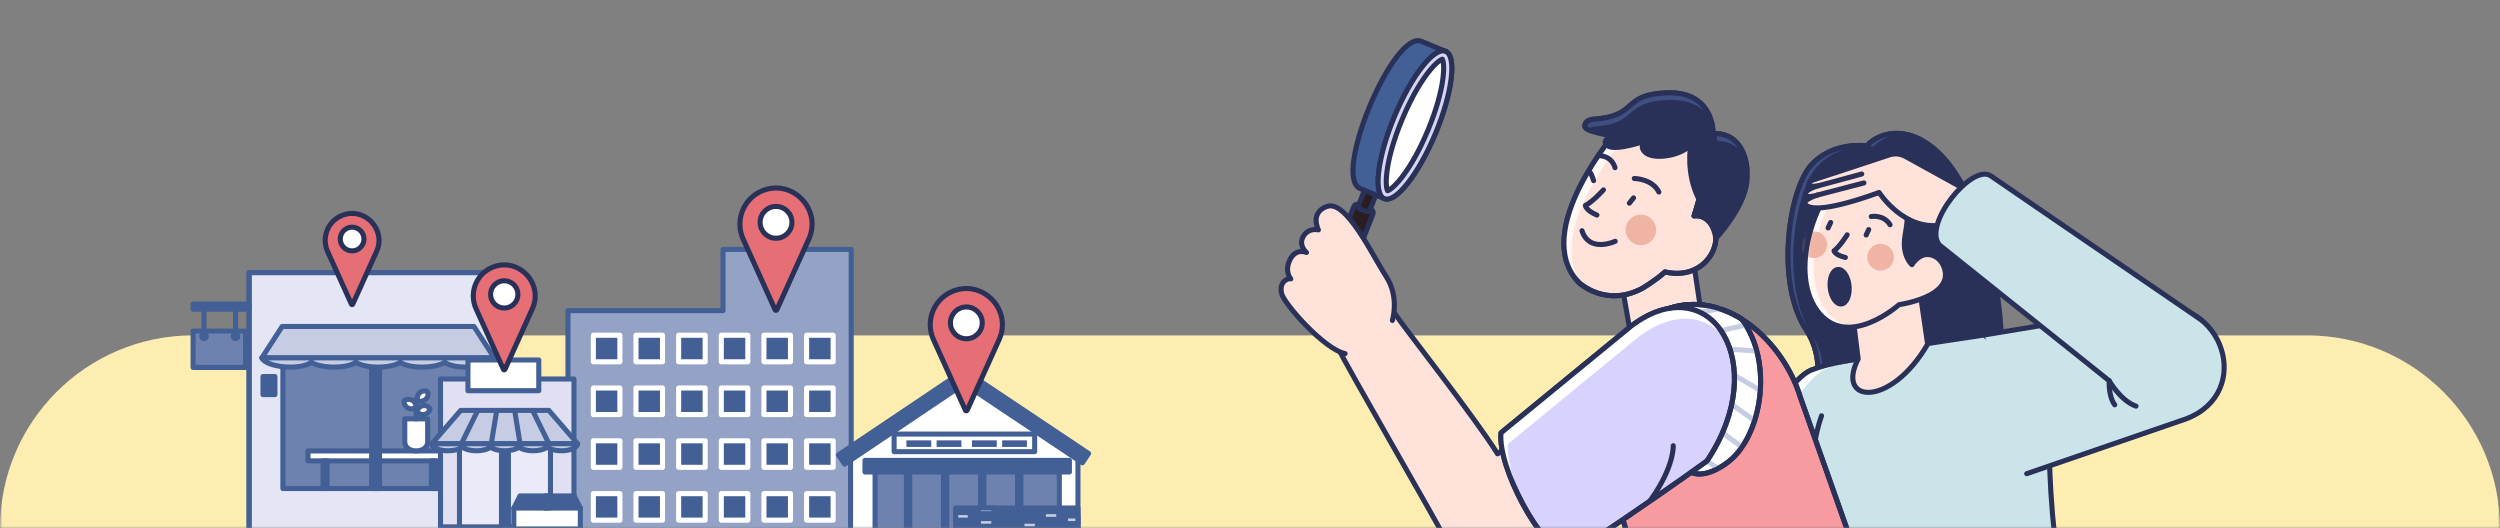 <svg width="492" height="104" viewBox="0 0 492 104" fill="none" xmlns="http://www.w3.org/2000/svg">
<rect x="0" y="0" width="492" height="104" fill="#808080" stroke="none"/>
<mask id="mask0_1577_35443" style="mask-type:alpha" maskUnits="userSpaceOnUse" x="0" y="0" width="492" height="104">
<rect width="492" height="104" fill="#D9D9D9"/>
</mask>
<g mask="url(#mask0_1577_35443)">
<path d="M0 104C0 83.013 17.013 66 38 66H454C474.987 66 492 83.013 492 104H0Z" fill="#FDEDB0"/>
<path d="M99.78 53.65H49.022V124.882H99.78V53.65Z" fill="#E5E6F5" stroke="#426096" stroke-linecap="round" stroke-linejoin="round"/>
<path d="M99.78 53.65H49.022V124.882H99.78V53.65Z" stroke="#426096" stroke-linecap="round" stroke-linejoin="round"/>
<path d="M49.051 59.846H38V60.856H49.051V59.846Z" fill="#426096" stroke="#426096" stroke-linecap="round" stroke-linejoin="round"/>
<path d="M48.316 65.158H38V72.31H48.316V65.158Z" fill="#6D82AF" stroke="#426096" stroke-linecap="round" stroke-linejoin="round"/>
<path d="M40.6 66.192C40.6 66.438 40.399 66.639 40.153 66.639C39.908 66.639 39.707 66.438 39.707 66.192C39.707 65.947 39.908 65.746 40.153 65.746C40.399 65.746 40.6 65.947 40.6 66.192Z" fill="white" stroke="#426096" stroke-linecap="round" stroke-linejoin="round"/>
<path d="M46.805 66.192C46.805 66.438 46.604 66.639 46.358 66.639C46.113 66.639 45.912 66.438 45.912 66.192C45.912 65.947 46.113 65.746 46.358 65.746C46.604 65.746 46.805 65.947 46.805 66.192Z" fill="white" stroke="#426096" stroke-linecap="round" stroke-linejoin="round"/>
<path d="M40.153 60.855V66.089" stroke="#426096" stroke-linecap="round" stroke-linejoin="round"/>
<path d="M93.123 68.356H55.673V96.138H93.123V68.356Z" fill="#6D82AF" stroke="#426096" stroke-linecap="round" stroke-linejoin="round"/>
<path d="M87.953 88.736H60.617V90.703H87.953V88.736Z" fill="white" stroke="#426096" stroke-linecap="round" stroke-linejoin="round"/>
<path d="M64.385 90.703H63.58V96.138H64.385V90.703Z" fill="white" stroke="#426096" stroke-linecap="round" stroke-linejoin="round"/>
<path d="M85.698 90.703H84.893V96.138H85.698V90.703Z" fill="white" stroke="#426096" stroke-linecap="round" stroke-linejoin="round"/>
<path d="M74.7 68.732H73.135V96.137H74.7V68.732Z" fill="#426096" stroke="#426096" stroke-linecap="round" stroke-linejoin="round"/>
<path d="M84.162 86.936C84.162 89.335 79.659 89.335 79.659 86.936V82.434H84.162V86.936Z" fill="white" stroke="#426096" stroke-linecap="round" stroke-linejoin="round"/>
<path d="M81.911 82.438V78.504" stroke="#426096" stroke-linecap="round" stroke-linejoin="round"/>
<path d="M79.625 78.789C80.63 78.298 81.773 78.774 81.862 79.956C81.876 80.074 81.812 80.182 81.714 80.236C80.689 80.839 79.649 80.172 79.478 79.069C79.458 78.951 79.522 78.838 79.625 78.789Z" fill="white" stroke="#426096" stroke-linecap="round" stroke-linejoin="round"/>
<path d="M82.112 78.684C82.008 77.571 82.862 76.673 84 77.012C84.113 77.041 84.196 77.139 84.211 77.247C84.407 78.42 83.416 79.155 82.322 78.92C82.205 78.895 82.121 78.797 82.112 78.684Z" fill="white" stroke="#426096" stroke-linecap="round" stroke-linejoin="round"/>
<path d="M82.068 80.823C82.524 79.803 83.701 79.435 84.535 80.284C84.618 80.367 84.643 80.49 84.604 80.593C84.206 81.711 82.98 81.873 82.136 81.132C82.043 81.054 82.019 80.927 82.068 80.823Z" fill="white" stroke="#426096" stroke-linecap="round" stroke-linejoin="round"/>
<path d="M97.269 70.425H51.533L55.536 64.244H93.266L97.269 70.425Z" fill="#C6CCE3" stroke="#426096" stroke-linecap="round" stroke-linejoin="round"/>
<path d="M57.125 72.245C58.989 72.245 60.524 71.872 61.24 71.313C62.202 71.872 63.899 72.245 65.763 72.245C67.627 72.245 69.216 71.872 70.016 71.313C70.894 71.872 72.537 72.245 74.401 72.245C76.265 72.245 77.908 71.872 78.786 71.313C79.586 71.872 81.175 72.245 83.039 72.245C84.903 72.245 86.6 71.872 87.561 71.313C88.277 71.872 89.813 72.245 91.677 72.245C94.394 72.245 96.891 71.445 97.269 70.43H51.533C51.911 71.445 54.413 72.245 57.125 72.245Z" fill="#C6CCE3" stroke="#426096" stroke-linecap="round" stroke-linejoin="round"/>
<path d="M46.358 60.855V66.089" stroke="#426096" stroke-linecap="round" stroke-linejoin="round"/>
<path d="M97.553 74.103H95.204V77.66H97.553V74.103Z" fill="#426096" stroke="#426096" stroke-linecap="round" stroke-linejoin="round"/>
<path d="M54.108 74.103H51.759V77.66H54.108V74.103Z" fill="#426096" stroke="#426096" stroke-linecap="round" stroke-linejoin="round"/>
<path d="M67.114 42.48C64.45 43.682 63.268 46.816 64.47 49.48L69.169 59.874C69.184 59.903 69.203 59.928 69.238 59.943C69.306 59.972 69.385 59.943 69.414 59.874L74.113 49.48C76.09 45.08 71.578 40.484 67.114 42.48Z" fill="#E56F75" stroke="#293159" stroke-linecap="round" stroke-linejoin="round"/>
<path d="M69.296 49.373C70.586 49.373 71.631 48.328 71.631 47.038C71.631 45.748 70.586 44.703 69.296 44.703C68.007 44.703 66.961 45.748 66.961 47.038C66.961 48.328 68.007 49.373 69.296 49.373Z" fill="white" stroke="#293159" stroke-linecap="round" stroke-linejoin="round"/>
<path d="M142.291 49.084V61.144H111.777V134.961H167.515V61.144V49.084H142.291Z" fill="#94A3C5" stroke="#426096" stroke-linecap="round" stroke-linejoin="round"/>
<path d="M121.994 65.975H116.771V71.198H121.994V65.975Z" fill="#426096" stroke="white" stroke-linecap="round" stroke-linejoin="round"/>
<path d="M130.382 65.975H125.159V71.198H130.382V65.975Z" fill="#426096" stroke="white" stroke-linecap="round" stroke-linejoin="round"/>
<path d="M138.778 65.975H133.554V71.198H138.778V65.975Z" fill="#426096" stroke="white" stroke-linecap="round" stroke-linejoin="round"/>
<path d="M147.173 65.975H141.949V71.198H147.173V65.975Z" fill="#426096" stroke="white" stroke-linecap="round" stroke-linejoin="round"/>
<path d="M155.567 65.975H150.343V71.198H155.567V65.975Z" fill="#426096" stroke="white" stroke-linecap="round" stroke-linejoin="round"/>
<path d="M163.963 65.975H158.739V71.198H163.963V65.975Z" fill="#426096" stroke="white" stroke-linecap="round" stroke-linejoin="round"/>
<path d="M121.994 76.361H116.771V81.585H121.994V76.361Z" fill="#426096" stroke="white" stroke-linecap="round" stroke-linejoin="round"/>
<path d="M130.382 76.361H125.159V81.585H130.382V76.361Z" fill="#426096" stroke="white" stroke-linecap="round" stroke-linejoin="round"/>
<path d="M138.778 76.361H133.554V81.585H138.778V76.361Z" fill="#426096" stroke="white" stroke-linecap="round" stroke-linejoin="round"/>
<path d="M147.173 76.361H141.949V81.585H147.173V76.361Z" fill="#426096" stroke="white" stroke-linecap="round" stroke-linejoin="round"/>
<path d="M155.567 76.361H150.343V81.585H155.567V76.361Z" fill="#426096" stroke="white" stroke-linecap="round" stroke-linejoin="round"/>
<path d="M163.963 76.361H158.739V81.585H163.963V76.361Z" fill="#426096" stroke="white" stroke-linecap="round" stroke-linejoin="round"/>
<path d="M121.994 86.75H116.771V91.974H121.994V86.75Z" fill="#426096" stroke="white" stroke-linecap="round" stroke-linejoin="round"/>
<path d="M130.382 86.75H125.159V91.974H130.382V86.75Z" fill="#426096" stroke="white" stroke-linecap="round" stroke-linejoin="round"/>
<path d="M138.778 86.75H133.554V91.974H138.778V86.75Z" fill="#426096" stroke="white" stroke-linecap="round" stroke-linejoin="round"/>
<path d="M147.173 86.75H141.949V91.974H147.173V86.75Z" fill="#426096" stroke="white" stroke-linecap="round" stroke-linejoin="round"/>
<path d="M155.567 86.75H150.343V91.974H155.567V86.75Z" fill="#426096" stroke="white" stroke-linecap="round" stroke-linejoin="round"/>
<path d="M163.963 86.75H158.739V91.974H163.963V86.75Z" fill="#426096" stroke="white" stroke-linecap="round" stroke-linejoin="round"/>
<path d="M121.994 97.147H116.771V102.37H121.994V97.147Z" fill="#426096" stroke="white" stroke-linecap="round" stroke-linejoin="round"/>
<path d="M130.382 97.147H125.159V102.37H130.382V97.147Z" fill="#426096" stroke="white" stroke-linecap="round" stroke-linejoin="round"/>
<path d="M138.778 97.147H133.554V102.37H138.778V97.147Z" fill="#426096" stroke="white" stroke-linecap="round" stroke-linejoin="round"/>
<path d="M147.173 97.147H141.949V102.37H147.173V97.147Z" fill="#426096" stroke="white" stroke-linecap="round" stroke-linejoin="round"/>
<path d="M155.567 97.147H150.343V102.37H155.567V97.147Z" fill="#426096" stroke="white" stroke-linecap="round" stroke-linejoin="round"/>
<path d="M163.963 97.147H158.739V102.37H163.963V97.147Z" fill="#426096" stroke="white" stroke-linecap="round" stroke-linejoin="round"/>
<path d="M149.791 37.644C146.219 39.256 144.633 43.46 146.245 47.032L152.548 60.974C152.568 61.013 152.594 61.046 152.64 61.066C152.732 61.105 152.837 61.066 152.877 60.974L159.18 47.032C161.831 41.131 155.778 34.967 149.791 37.644Z" fill="#E56F75" stroke="#293159" stroke-linecap="round" stroke-linejoin="round"/>
<path d="M152.719 46.888C150.988 46.888 149.587 45.487 149.587 43.757C149.587 42.026 150.988 40.625 152.719 40.625C154.449 40.625 155.85 42.026 155.85 43.757C155.85 45.487 154.449 46.888 152.719 46.888Z" fill="white" stroke="#293159" stroke-linecap="round" stroke-linejoin="round"/>
<path d="M112.955 74.586H86.691V103.691H112.955V74.586Z" fill="#E0E0F2" stroke="#426096" stroke-linecap="round" stroke-linejoin="round"/>
<path d="M106.03 70.844H92.091V76.89H106.03V70.844Z" fill="white" stroke="#426096" stroke-linecap="round" stroke-linejoin="round"/>
<path d="M108.332 87.324H90.424V103.686H108.332V87.324Z" fill="#EAEAF8" stroke="#426096" stroke-linecap="round" stroke-linejoin="round"/>
<path d="M113.674 87.324H85L90.66 80.769H108.014L113.674 87.324Z" fill="#C6CCE3" stroke="#426096" stroke-linecap="round" stroke-linejoin="round"/>
<path d="M100.056 87.324H98.694V103.686H100.056V87.324Z" fill="#426096" stroke="#426096" stroke-linecap="round" stroke-linejoin="round"/>
<path d="M88.176 88.715C89.379 88.715 90.428 88.422 90.965 87.987C91.502 88.418 92.551 88.715 93.754 88.715C94.958 88.715 96.007 88.422 96.544 87.987C97.081 88.418 98.13 88.715 99.333 88.715C100.537 88.715 101.586 88.422 102.123 87.987C102.659 88.418 103.708 88.715 104.912 88.715C106.115 88.715 107.165 88.422 107.701 87.987C108.238 88.418 109.287 88.715 110.491 88.715C112.243 88.715 113.666 88.093 113.666 87.324H85C85 88.093 86.423 88.715 88.176 88.715Z" fill="#C6CCE3" stroke="#426096" stroke-linecap="round" stroke-linejoin="round"/>
<path d="M90.802 87.324L94.023 80.769" stroke="#426096" stroke-linecap="round" stroke-linejoin="round"/>
<path d="M108.031 87.324L104.811 80.769" stroke="#426096" stroke-linecap="round" stroke-linejoin="round"/>
<path d="M97.756 80.769L96.682 87.324" stroke="#426096" stroke-linecap="round" stroke-linejoin="round"/>
<path d="M101.281 80.769L102.354 87.324" stroke="#426096" stroke-linecap="round" stroke-linejoin="round"/>
<path d="M114.211 99.991H101.122L102.338 97.596H112.991L114.211 99.991Z" fill="#426096" stroke="#426096" stroke-linecap="round" stroke-linejoin="round"/>
<path d="M114.211 99.99H101.122V104.113H114.211V99.99Z" fill="white" stroke="#426096" stroke-linecap="round" stroke-linejoin="round"/>
<path d="M107.205 99.991H108.128L108.051 97.596H107.278L107.205 99.991Z" fill="white" stroke="#426096" stroke-linecap="round" stroke-linejoin="round"/>
<path d="M96.722 52.685C93.656 54.071 92.294 57.678 93.681 60.744L99.089 72.71C99.105 72.743 99.129 72.771 99.166 72.788C99.243 72.824 99.337 72.788 99.369 72.71L104.777 60.744C107.054 55.681 101.862 50.383 96.722 52.685Z" fill="#E56F75" stroke="#293159" stroke-linecap="round" stroke-linejoin="round"/>
<path d="M99.236 60.621C97.751 60.621 96.548 59.418 96.548 57.934C96.548 56.45 97.751 55.246 99.236 55.246C100.72 55.246 101.923 56.45 101.923 57.934C101.923 59.418 100.72 60.621 99.236 60.621Z" fill="white" stroke="#293159" stroke-linecap="round" stroke-linejoin="round"/>
<path d="M189.766 75.256L167.387 90.125V104.438H212.141V90.125L189.766 75.256Z" fill="white" stroke="#426096" stroke-linecap="round" stroke-linejoin="round"/>
<path d="M203.621 85.42H175.96V88.883H203.621V85.42Z" fill="white" stroke="#426096" stroke-linecap="round" stroke-linejoin="round"/>
<path d="M210.461 90.607H170.229V92.889H210.461V90.607Z" fill="#426096" stroke="#426096" stroke-linecap="round" stroke-linejoin="round"/>
<path d="M208.474 92.889H172.215V104.438H208.474V92.889Z" fill="#6D82AF" stroke="#426096" stroke-linecap="round" stroke-linejoin="round"/>
<path d="M179.034 92.889H178.384V104.438H179.034V92.889Z" fill="#426096" stroke="#426096" stroke-linecap="round" stroke-linejoin="round"/>
<path d="M186.324 92.889H185.674V104.438H186.324V92.889Z" fill="#426096" stroke="#426096" stroke-linecap="round" stroke-linejoin="round"/>
<path d="M193.613 92.889H192.963V104.438H193.613V92.889Z" fill="#426096" stroke="#426096" stroke-linecap="round" stroke-linejoin="round"/>
<path d="M200.902 92.889H200.252V104.438H200.902V92.889Z" fill="#426096" stroke="#426096" stroke-linecap="round" stroke-linejoin="round"/>
<path d="M212.141 99.973H188.078V104.437H212.141V99.973Z" fill="#426096" stroke="#426096" stroke-linecap="round" stroke-linejoin="round"/>
<path d="M166.226 91.343L165.008 89.528L189.157 73.31C189.525 73.061 190.003 73.061 190.375 73.31L214.23 89.25L213.016 91.069L189.766 75.534L166.226 91.343Z" fill="#426096" stroke="#426096" stroke-linecap="round" stroke-linejoin="round"/>
<path d="M190.948 100.863H188.078V102.368H190.948V100.863Z" fill="#C6CCE3" stroke="#426096" stroke-linecap="round" stroke-linejoin="round"/>
<path d="M195.592 99.973H192.554V101.093H195.592V99.973Z" fill="#C6CCE3" stroke="#426096" stroke-linecap="round" stroke-linejoin="round"/>
<path d="M195.592 102.055H192.554V103.559H195.592V102.055Z" fill="#C6CCE3" stroke="#426096" stroke-linecap="round" stroke-linejoin="round"/>
<path d="M212.141 101.535H209.684V103.04H212.141V101.535Z" fill="#C6CCE3" stroke="#426096" stroke-linecap="round" stroke-linejoin="round"/>
<path d="M212.141 103.6H209.684V104.434H212.141V103.6Z" fill="#C6CCE3" stroke="#426096" stroke-linecap="round" stroke-linejoin="round"/>
<path d="M208.364 100.701H205.326V102.206H208.364V100.701Z" fill="#C6CCE3" stroke="#426096" stroke-linecap="round" stroke-linejoin="round"/>
<path d="M204.157 102.568H201.119V104.073H204.157V102.568Z" fill="#C6CCE3" stroke="#426096" stroke-linecap="round" stroke-linejoin="round"/>
<path d="M183.262 86.662H178.384V87.958H183.262V86.662Z" fill="#426096"/>
<path d="M189.198 86.662H184.32V87.958H189.198V86.662Z" fill="#426096"/>
<path d="M196.16 86.662H191.283V87.958H196.16V86.662Z" fill="#426096"/>
<path d="M202.1 86.662H197.223V87.958H202.1V86.662Z" fill="#426096"/>
<path d="M187.246 57.425C183.673 59.037 182.088 63.241 183.7 66.814L190.002 80.755C190.022 80.794 190.049 80.827 190.095 80.847C190.187 80.886 190.292 80.847 190.331 80.755L196.634 66.814C199.286 60.912 193.233 54.748 187.246 57.425Z" fill="#E56F75" stroke="#293159" stroke-linecap="round" stroke-linejoin="round"/>
<path d="M190.174 66.669C188.443 66.669 187.042 65.268 187.042 63.538C187.042 61.808 188.443 60.406 190.174 60.406C191.904 60.406 193.305 61.808 193.305 63.538C193.305 65.268 191.904 66.669 190.174 66.669Z" fill="white" stroke="#293159" stroke-linecap="round" stroke-linejoin="round"/>
<path d="M393.821 77.996C393.821 77.996 396.294 51.351 384.731 33.937C378.838 25.065 371.272 24.664 367.359 28.711C367.359 28.711 360.58 27.699 356.323 32.645C352.066 37.59 349.327 55.517 355.48 64.958C361.128 73.627 354.715 84.909 354.715 84.909L393.821 78.003V77.996Z" fill="#293159" stroke="#293159" stroke-linecap="round" stroke-linejoin="round"/>
<path d="M355.473 64.959C349.32 55.511 352.066 37.584 356.316 32.645C360.573 27.7 367.352 28.711 367.352 28.711C369.832 26.147 373.787 25.375 377.847 27.412C374.335 26.232 371.04 27.103 368.87 29.344C368.87 29.344 362.091 28.332 357.834 33.277C353.577 38.223 350.837 56.15 356.991 65.591C361.641 72.721 358.122 81.615 356.731 84.544L354.715 84.902C354.715 84.902 361.128 73.627 355.48 64.952L355.473 64.959Z" fill="#3F4F82" stroke="#293159" stroke-linecap="round" stroke-linejoin="round"/>
<path d="M365.695 70.636C365.695 70.636 360.11 71.373 356.485 72.82C349.692 75.525 337.792 102.029 335.151 111.246C334.224 114.484 335.39 117.947 338.073 119.977L361.845 135.031L369.741 122.956L349.699 111.091L359.906 95.264C369.186 91.942 381.486 76.333 379.379 68.184C378.831 66.07 365.681 70.636 365.681 70.636H365.695Z" fill="#CAE4E9" stroke="#293159" stroke-linecap="round" stroke-linejoin="round"/>
<path d="M335.151 111.246C337.785 102.022 349.692 75.525 356.485 72.82C360.11 71.38 365.695 70.636 365.695 70.636C365.695 70.636 375.592 67.201 378.571 67.671C374.511 68.374 368.533 70.446 368.533 70.446C368.533 70.446 362.948 71.184 359.323 72.631C352.53 75.335 340.63 101.84 337.989 111.056C337.062 114.294 338.228 117.758 340.911 119.788L362.765 133.626L361.845 135.031L338.073 119.977C335.39 117.947 334.224 114.484 335.151 111.246Z" fill="white"/>
<path d="M365.695 70.636C365.695 70.636 360.11 71.373 356.485 72.82C349.692 75.525 337.792 102.029 335.151 111.246C334.224 114.484 335.39 117.947 338.073 119.977L361.845 135.031L369.741 122.956L349.699 111.091L359.906 95.264C369.186 91.942 381.486 76.333 379.379 68.184C378.831 66.07 365.681 70.636 365.681 70.636H365.695Z" stroke="#293159" stroke-linecap="round" stroke-linejoin="round"/>
<path d="M378.718 67.712L390.541 65.914L404.106 78.608C402.961 78.685 401.689 107.451 410.885 138.473C410.885 138.473 378.058 146.01 364.219 140.369C364.219 140.369 365.519 131.673 361.079 118.789C355.305 102.028 355.86 89.18 358.48 81.825" fill="#CAE4E9"/>
<path d="M378.718 67.712L390.541 65.914L404.106 78.608C402.961 78.685 401.689 107.451 410.885 138.473C410.885 138.473 378.058 146.01 364.219 140.369C364.219 140.369 365.519 131.673 361.079 118.789C355.305 102.028 355.86 89.18 358.48 81.825" stroke="#293159" stroke-linecap="round" stroke-linejoin="round"/>
<path d="M377.636 55.926L379.357 67.727C372.087 80.295 361.184 79.452 365.687 70.636L364.261 59.164L377.636 55.926Z" fill="#FFE3DA" stroke="#293159" stroke-linecap="round" stroke-linejoin="round"/>
<path d="M369.972 35.457C369.972 35.457 368.673 32.176 363.39 34.368C358.108 36.559 351.687 52.822 357.539 61.013C363.39 69.203 373.745 59.952 373.745 59.952C373.745 59.952 384.162 58.526 382.736 53.068C382.111 50.679 380.186 49.907 378.908 50.117C377.257 50.384 376.274 52.084 376.274 52.084C376.274 52.084 374.208 50.377 374.918 46.31C375.627 42.249 376.484 35.464 369.972 35.457Z" fill="#FFE3DA"/>
<path d="M363.383 34.366C364.957 33.713 366.165 33.551 367.1 33.643C366.509 33.762 365.856 33.952 365.119 34.254C359.836 36.446 353.415 52.708 359.267 60.899C360.995 63.315 363.117 64.207 365.252 64.27C362.569 64.706 359.731 64.088 357.532 61.011C351.68 52.82 358.101 36.558 363.383 34.366Z" fill="#FFF8F5"/>
<mask id="mask1_1577_35443" style="mask-type:luminance" maskUnits="userSpaceOnUse" x="355" y="33" width="28" height="32">
<path d="M369.973 35.455C369.973 35.455 368.673 32.174 363.391 34.366C358.108 36.557 351.688 52.82 357.539 61.011C363.391 69.201 373.745 59.95 373.745 59.95C373.745 59.95 384.163 58.524 382.737 53.066C382.112 50.677 380.187 49.904 378.908 50.115C377.258 50.382 376.274 52.082 376.274 52.082C376.274 52.082 374.209 50.375 374.918 46.308C375.628 42.248 376.485 35.462 369.973 35.455Z" fill="white"/>
</mask>
<g mask="url(#mask1_1577_35443)">
<path d="M354.336 48.325C354.427 49.772 355.685 50.868 357.132 50.776C358.579 50.685 359.675 49.428 359.583 47.98C359.492 46.533 358.235 45.437 356.788 45.529C355.34 45.62 354.245 46.877 354.336 48.325Z" fill="#EFB4A4"/>
</g>
<path d="M369.972 35.457C369.972 35.457 368.673 32.176 363.39 34.368C358.108 36.559 351.687 52.822 357.539 61.013C363.39 69.203 373.745 59.952 373.745 59.952C373.745 59.952 384.162 58.526 382.736 53.068C382.111 50.679 380.186 49.907 378.908 50.117C377.257 50.384 376.274 52.084 376.274 52.084C376.274 52.084 374.208 50.377 374.918 46.31C375.627 42.249 376.484 35.464 369.972 35.457Z" stroke="#293159" stroke-linecap="round" stroke-linejoin="round"/>
<path d="M368.266 42.613C368.266 42.613 370.696 42.156 371.961 44.236" stroke="#293159" stroke-linecap="round" stroke-linejoin="round"/>
<path d="M360.271 43.779L359.772 44.854" stroke="#293159" stroke-linecap="round" stroke-linejoin="round"/>
<path d="M367.76 45.178L367.261 46.252" stroke="#293159" stroke-linecap="round" stroke-linejoin="round"/>
<path d="M363.524 46.211C363.524 46.211 362.084 48.522 360.939 49.365C360.939 49.365 361.086 50.173 363.166 50.665" stroke="#293159" stroke-linecap="round" stroke-linejoin="round"/>
<path d="M367.472 50.797C367.563 52.244 368.82 53.34 370.267 53.249C371.715 53.158 372.81 51.9 372.719 50.453C372.628 49.006 371.37 47.91 369.923 48.001C368.476 48.093 367.38 49.35 367.472 50.797Z" fill="#EFB4A4"/>
<path d="M360.187 56.614C360.377 58.489 361.367 59.922 362.386 59.817C363.404 59.711 364.079 58.11 363.889 56.234C363.699 54.358 362.709 52.925 361.69 53.031C360.665 53.136 359.99 54.738 360.187 56.614Z" fill="#293159" stroke="#293159" stroke-linecap="round" stroke-linejoin="round"/>
<path d="M389.262 38.653L374.967 30.778C374.005 30.251 372.867 30.146 371.827 30.483L356.253 35.611C356.253 35.611 355.635 36.37 356.583 36.63C356.836 36.7 357.3 36.63 357.707 36.594C357.707 36.594 355.277 37.262 355.291 38.21C355.305 39.158 357.693 38.379 357.693 38.379C357.693 38.379 354.645 39.306 355.277 40.212C355.909 41.118 358.894 41.828 369.811 37.88C369.811 37.88 374.728 45.593 382.224 44.244L389.255 38.653H389.262Z" fill="#FFE3DA" stroke="#293159" stroke-linecap="round" stroke-linejoin="round"/>
<path d="M357.714 36.592L366.39 34.246" stroke="#293159" stroke-linecap="round" stroke-linejoin="round"/>
<path d="M357.7 38.376L366.811 36.002" stroke="#293159" stroke-linecap="round" stroke-linejoin="round"/>
<path d="M398.858 93.221L430.189 82.445C443.866 77.274 437.361 58.041 423.044 60.513L390.541 65.915" fill="#CAE4E9"/>
<path d="M398.858 93.221L430.189 82.445C443.866 77.274 437.361 58.041 423.044 60.513L390.541 65.915" stroke="#293159" stroke-linecap="round" stroke-linejoin="round"/>
<path d="M433.336 63.049L391.729 34.571C388.027 32.224 378.318 44.152 381.683 48.212L415.107 74.949" fill="#CAE4E9"/>
<path d="M433.336 63.049L391.729 34.571C388.027 32.224 378.318 44.152 381.683 48.212L415.107 74.949" stroke="#293159" stroke-linecap="round" stroke-linejoin="round"/>
<path d="M420.368 79.93C417.305 78.848 415.1 74.949 415.1 74.949C415.1 74.949 414.889 77.935 416.181 79.67" stroke="#293159" stroke-linecap="round" stroke-linejoin="round"/>
<path d="M262.705 61.151L258.954 59.676L266.471 40.575C266.906 39.48 270.657 40.955 270.222 42.051L262.705 61.151Z" fill="#2A1D22" stroke="#293159" stroke-linecap="round" stroke-linejoin="round"/>
<path d="M318.671 53.082L321.045 66.569C323.118 74.402 335.973 69.52 335.973 69.52L333.402 52.295L318.671 53.082Z" fill="#FFE3DA" stroke="#293159" stroke-linecap="round" stroke-linejoin="round"/>
<path d="M337.027 44.448C335.762 42.593 334.399 42.327 333.402 42.488C335.875 35.239 336.57 26.746 330.529 23.458C330.529 23.458 327.705 22.334 325.436 23.725C325.436 23.725 322.949 20.606 318.249 25.685C318.249 25.685 301.067 45.495 310.712 55.596C310.712 55.596 315.995 60.654 323.286 56.699C323.286 56.699 325.927 55.118 327.67 53.517C335.692 55.329 339.267 47.736 337.034 44.448H337.027Z" fill="#FFE3DA" stroke="#293159" stroke-linecap="round" stroke-linejoin="round"/>
<path d="M319.732 27.11C324.424 22.031 326.918 25.15 326.918 25.15C329.194 23.759 332.011 24.883 332.011 24.883C332.369 25.08 332.699 25.29 333.015 25.522C332.355 24.707 331.54 24.012 330.529 23.464C330.529 23.464 327.705 22.34 325.436 23.731C325.436 23.731 322.949 20.612 318.249 25.691C318.249 25.691 301.067 45.501 310.712 55.602C310.712 55.602 311 55.876 311.52 56.241C303.413 45.936 319.732 27.117 319.732 27.117V27.11Z" fill="#FFF8F5"/>
<path d="M337.027 44.448C335.762 42.593 334.399 42.327 333.402 42.488C335.875 35.239 336.57 26.746 330.529 23.458C330.529 23.458 327.705 22.334 325.436 23.725C325.436 23.725 322.949 20.606 318.249 25.685C318.249 25.685 301.067 45.495 310.712 55.596C310.712 55.596 315.995 60.654 323.286 56.699C323.286 56.699 325.927 55.118 327.67 53.517C335.692 55.329 339.267 47.736 337.034 44.448H337.027Z" stroke="#293159" stroke-linecap="round" stroke-linejoin="round"/>
<path d="M321.628 35.125C321.628 35.125 325.141 35.16 326.468 37.794" stroke="#293159" stroke-linecap="round" stroke-linejoin="round"/>
<path d="M314.589 30.637C314.589 30.637 317.076 30.475 317.835 32.997" stroke="#293159" stroke-linecap="round" stroke-linejoin="round"/>
<path d="M321.481 38.947L320.659 39.98" stroke="#293159" stroke-linecap="round" stroke-linejoin="round"/>
<path d="M315.559 37.367C315.559 37.367 313.48 39.692 312.012 40.423C312.012 40.423 312.019 41.364 314.274 42.327" stroke="#293159" stroke-linecap="round" stroke-linejoin="round"/>
<path d="M317.87 47.489C317.87 47.489 312.777 49.871 311.337 45.41" stroke="#293159" stroke-linecap="round" stroke-linejoin="round"/>
<path d="M319.928 44.925C319.753 46.576 320.947 48.065 322.598 48.24C324.248 48.416 325.738 47.222 325.913 45.571C326.089 43.92 324.895 42.431 323.244 42.255C321.593 42.08 320.104 43.274 319.928 44.925Z" fill="#EFB4A4"/>
<path d="M337.146 26.294C337.146 26.294 337.392 17.977 328.14 18.265C318.896 18.553 322.731 22.894 313.381 23.485C313.381 23.485 311.906 23.639 311.892 24.812C311.878 25.992 317.392 26.723 317.392 26.723C317.392 26.723 314.793 27.643 316.458 28.732C318.123 29.821 324.628 27.474 324.628 27.474C324.628 27.474 322.169 28.311 323.708 29.919C325.246 31.528 330.782 30.72 332.742 28.493C332.742 28.493 331.688 34.015 334.357 39.227L333.402 42.479C333.402 42.479 336.837 41.735 337.68 46.919C337.68 46.919 343.166 41.089 343.784 35.855C344.241 31.984 342.934 26.07 337.146 26.287V26.294Z" fill="#293159" stroke="#293159" stroke-linecap="round" stroke-linejoin="round"/>
<path d="M313.719 25.403C323.075 24.813 319.233 20.464 328.477 20.183C334.406 20.001 336.429 23.352 337.125 25.782C336.998 23.97 335.98 18.034 328.14 18.273C318.896 18.561 322.731 22.902 313.381 23.492C313.381 23.492 311.906 23.646 311.892 24.827C311.892 25.15 312.3 25.438 312.897 25.684C313.297 25.459 313.726 25.41 313.726 25.41L313.719 25.403Z" fill="#3F4F82" stroke="#293159" stroke-linecap="round" stroke-linejoin="round"/>
<path d="M337.483 28.206C341.199 28.065 343.061 30.454 343.798 33.2C343.475 29.786 341.726 26.197 337.258 26.295C337.504 27.398 337.483 28.206 337.483 28.206Z" fill="#3F4F82" stroke="#293159" stroke-linecap="round" stroke-linejoin="round"/>
<path d="M312.595 33.678C312.595 33.678 313.058 33.657 313.62 35.553" stroke="#293159" stroke-linecap="round" stroke-linejoin="round"/>
<path d="M318.081 84.488C314.674 79.978 308.253 79.086 303.743 82.493C301.727 84.017 298.095 86.757 294.717 89.314C290.544 82.535 275.96 63.955 275.04 62.459C270.608 55.666 260.38 60.899 263.351 68.493C264.616 71.45 282.999 103.04 284.074 105.457C286.076 109.398 290.923 111.533 295.229 110.297C296.381 110.009 297.407 109.426 298.412 108.829L303.912 105.745C304.277 105.506 316.325 98.896 316.079 98.819C320.589 95.412 321.481 88.991 318.074 84.481L318.081 84.488Z" fill="#FFE3DA" stroke="#293159" stroke-linecap="round" stroke-linejoin="round"/>
<path d="M274.022 63.063C274.022 63.063 275.455 58.476 272.799 54.423C270.144 50.37 264.981 39.306 261.181 40.619C257.703 41.814 259.459 45.242 259.459 45.242C259.459 45.242 257.577 44.715 256.509 46.492C255.441 48.262 257.113 49.688 257.113 49.688C257.113 49.688 255.062 48.74 253.882 51.086C252.702 53.432 254.022 54.887 254.022 54.887C253.566 54.662 251.606 55.392 252.245 57.837C252.751 59.783 260.513 68.69 264.714 69.596" fill="#FFE3DA"/>
<path d="M274.022 63.063C274.022 63.063 275.455 58.476 272.799 54.423C270.144 50.37 264.981 39.306 261.181 40.619C257.703 41.814 259.459 45.242 259.459 45.242C259.459 45.242 257.577 44.715 256.509 46.492C255.441 48.262 257.113 49.688 257.113 49.688C257.113 49.688 255.062 48.74 253.882 51.086C252.702 53.432 254.022 54.887 254.022 54.887C253.566 54.662 251.606 55.392 252.245 57.837C252.751 59.783 260.513 68.69 264.714 69.596" stroke="#293159" stroke-linecap="round" stroke-linejoin="round"/>
<path d="M333.683 150.612C334.034 151.771 336.12 155.662 336.12 155.662L376.203 140.032L354.328 78.229C350.942 67.123 339.921 57.204 328.815 60.59C317.708 63.976 311.449 75.728 314.835 86.834L333.683 150.605V150.612Z" fill="#F79BA1" stroke="#293159" stroke-linecap="round" stroke-linejoin="round"/>
<path d="M333.683 150.612C334.034 151.771 336.12 155.662 336.12 155.662L376.203 140.032L354.328 78.229C350.942 67.123 339.921 57.204 328.815 60.59C317.708 63.976 311.449 75.728 314.835 86.834L333.683 150.605V150.612Z" stroke="#293159" stroke-linecap="round" stroke-linejoin="round"/>
<path d="M332.819 92.953C332.819 92.953 335.369 94.485 340.047 90.958C346.637 85.992 349.201 71.408 342.78 62.81C338.572 60.183 333.704 59.101 328.822 60.59C321.973 62.677 316.964 67.952 314.934 74.296L332.819 92.953Z" fill="white" stroke="#293159" stroke-linecap="round" stroke-linejoin="round"/>
<path d="M269.519 41.596C269.343 41.884 267.095 41.02 267.264 40.711L270.439 32.387L272.694 33.272L269.519 41.596Z" fill="#2A1D22" stroke="#293159" stroke-linecap="round" stroke-linejoin="round"/>
<path d="M267.671 37.1L272.434 39.081L284.502 10.111L279.74 8.13C274.211 5.833 262.15 34.803 267.678 37.107L267.671 37.1Z" fill="#426096" stroke="#293159" stroke-linecap="round" stroke-linejoin="round"/>
<path d="M274.443 22.915C271.114 30.916 270.215 38.152 272.441 39.079C274.668 40.007 279.171 34.267 282.501 26.266C285.831 18.265 286.73 11.029 284.503 10.102C282.276 9.175 277.773 14.914 274.443 22.915Z" fill="white" stroke="#293159" stroke-linecap="round" stroke-linejoin="round"/>
<path d="M283.856 11.648C284.404 12.674 284.341 17.648 281.004 25.649C277.668 33.65 274.19 37.204 273.073 37.535C272.525 36.509 272.589 31.535 275.925 23.534C279.262 15.533 282.739 11.979 283.856 11.648ZM284.496 10.11C282.269 9.183 277.766 14.922 274.436 22.923C271.106 30.924 270.207 38.16 272.434 39.087C274.661 40.014 279.164 34.275 282.494 26.274C285.823 18.273 286.722 11.037 284.496 10.11Z" fill="#D7D5F1" stroke="#293159" stroke-linecap="round" stroke-linejoin="round"/>
<path d="M335.917 90.727L338.108 92.216" stroke="#C6CCE3" stroke-linecap="round" stroke-linejoin="round"/>
<path d="M338.979 85.156L342.815 87.994" stroke="#C6CCE3" stroke-linecap="round" stroke-linejoin="round"/>
<path d="M340.848 79.592L345.196 82.725" stroke="#C6CCE3" stroke-linecap="round" stroke-linejoin="round"/>
<path d="M341.368 73.853L346.398 76.825" stroke="#C6CCE3" stroke-linecap="round" stroke-linejoin="round"/>
<path d="M334.54 61.468L338.438 60.766" stroke="#C6CCE3" stroke-linecap="round" stroke-linejoin="round"/>
<path d="M338.663 65.058L343.32 64.025" stroke="#C6CCE3" stroke-linecap="round" stroke-linejoin="round"/>
<path d="M340.574 68.732L345.73 69.077" stroke="#C6CCE3" stroke-linecap="round" stroke-linejoin="round"/>
<path d="M321.032 64.159L295.398 85.184C294.745 92.04 303.133 107.607 308.556 109.56C308.556 109.56 317.519 103.603 326.349 97.484C329.728 95.145 333.093 92.778 335.924 90.719C348.821 71.5 336.619 52.371 321.039 64.152L321.032 64.159Z" fill="#D8D2FF" stroke="#293159" stroke-linecap="round" stroke-linejoin="round"/>
<path d="M296.768 87.374L322.401 66.35C329.552 60.941 335.987 62.05 339.619 66.68C336.436 60.301 329.201 57.976 321.031 64.158L295.398 85.183C294.983 89.524 298.194 97.357 301.987 103.012C298.833 97.659 296.41 91.175 296.775 87.374H296.768Z" fill="white"/>
<path d="M332.819 92.953C332.819 92.953 335.369 94.485 340.047 90.958C346.636 85.992 349.201 71.408 342.78 62.81C338.572 60.183 333.704 59.101 328.822 60.59" stroke="#293159" stroke-linecap="round" stroke-linejoin="round"/>
<path d="M321.032 64.159L295.398 85.184C294.745 92.04 303.133 107.607 308.556 109.56C308.556 109.56 317.519 103.603 326.349 97.484C329.728 95.145 333.093 92.778 335.924 90.719C348.821 71.5 336.619 52.371 321.039 64.152L321.032 64.159Z" stroke="#293159" stroke-linecap="round" stroke-linejoin="round"/>
<path d="M329.292 87.713C329.292 87.713 329.538 91.815 324.838 98.397" stroke="#293159" stroke-linecap="round" stroke-linejoin="round"/>
</g>
</svg>
